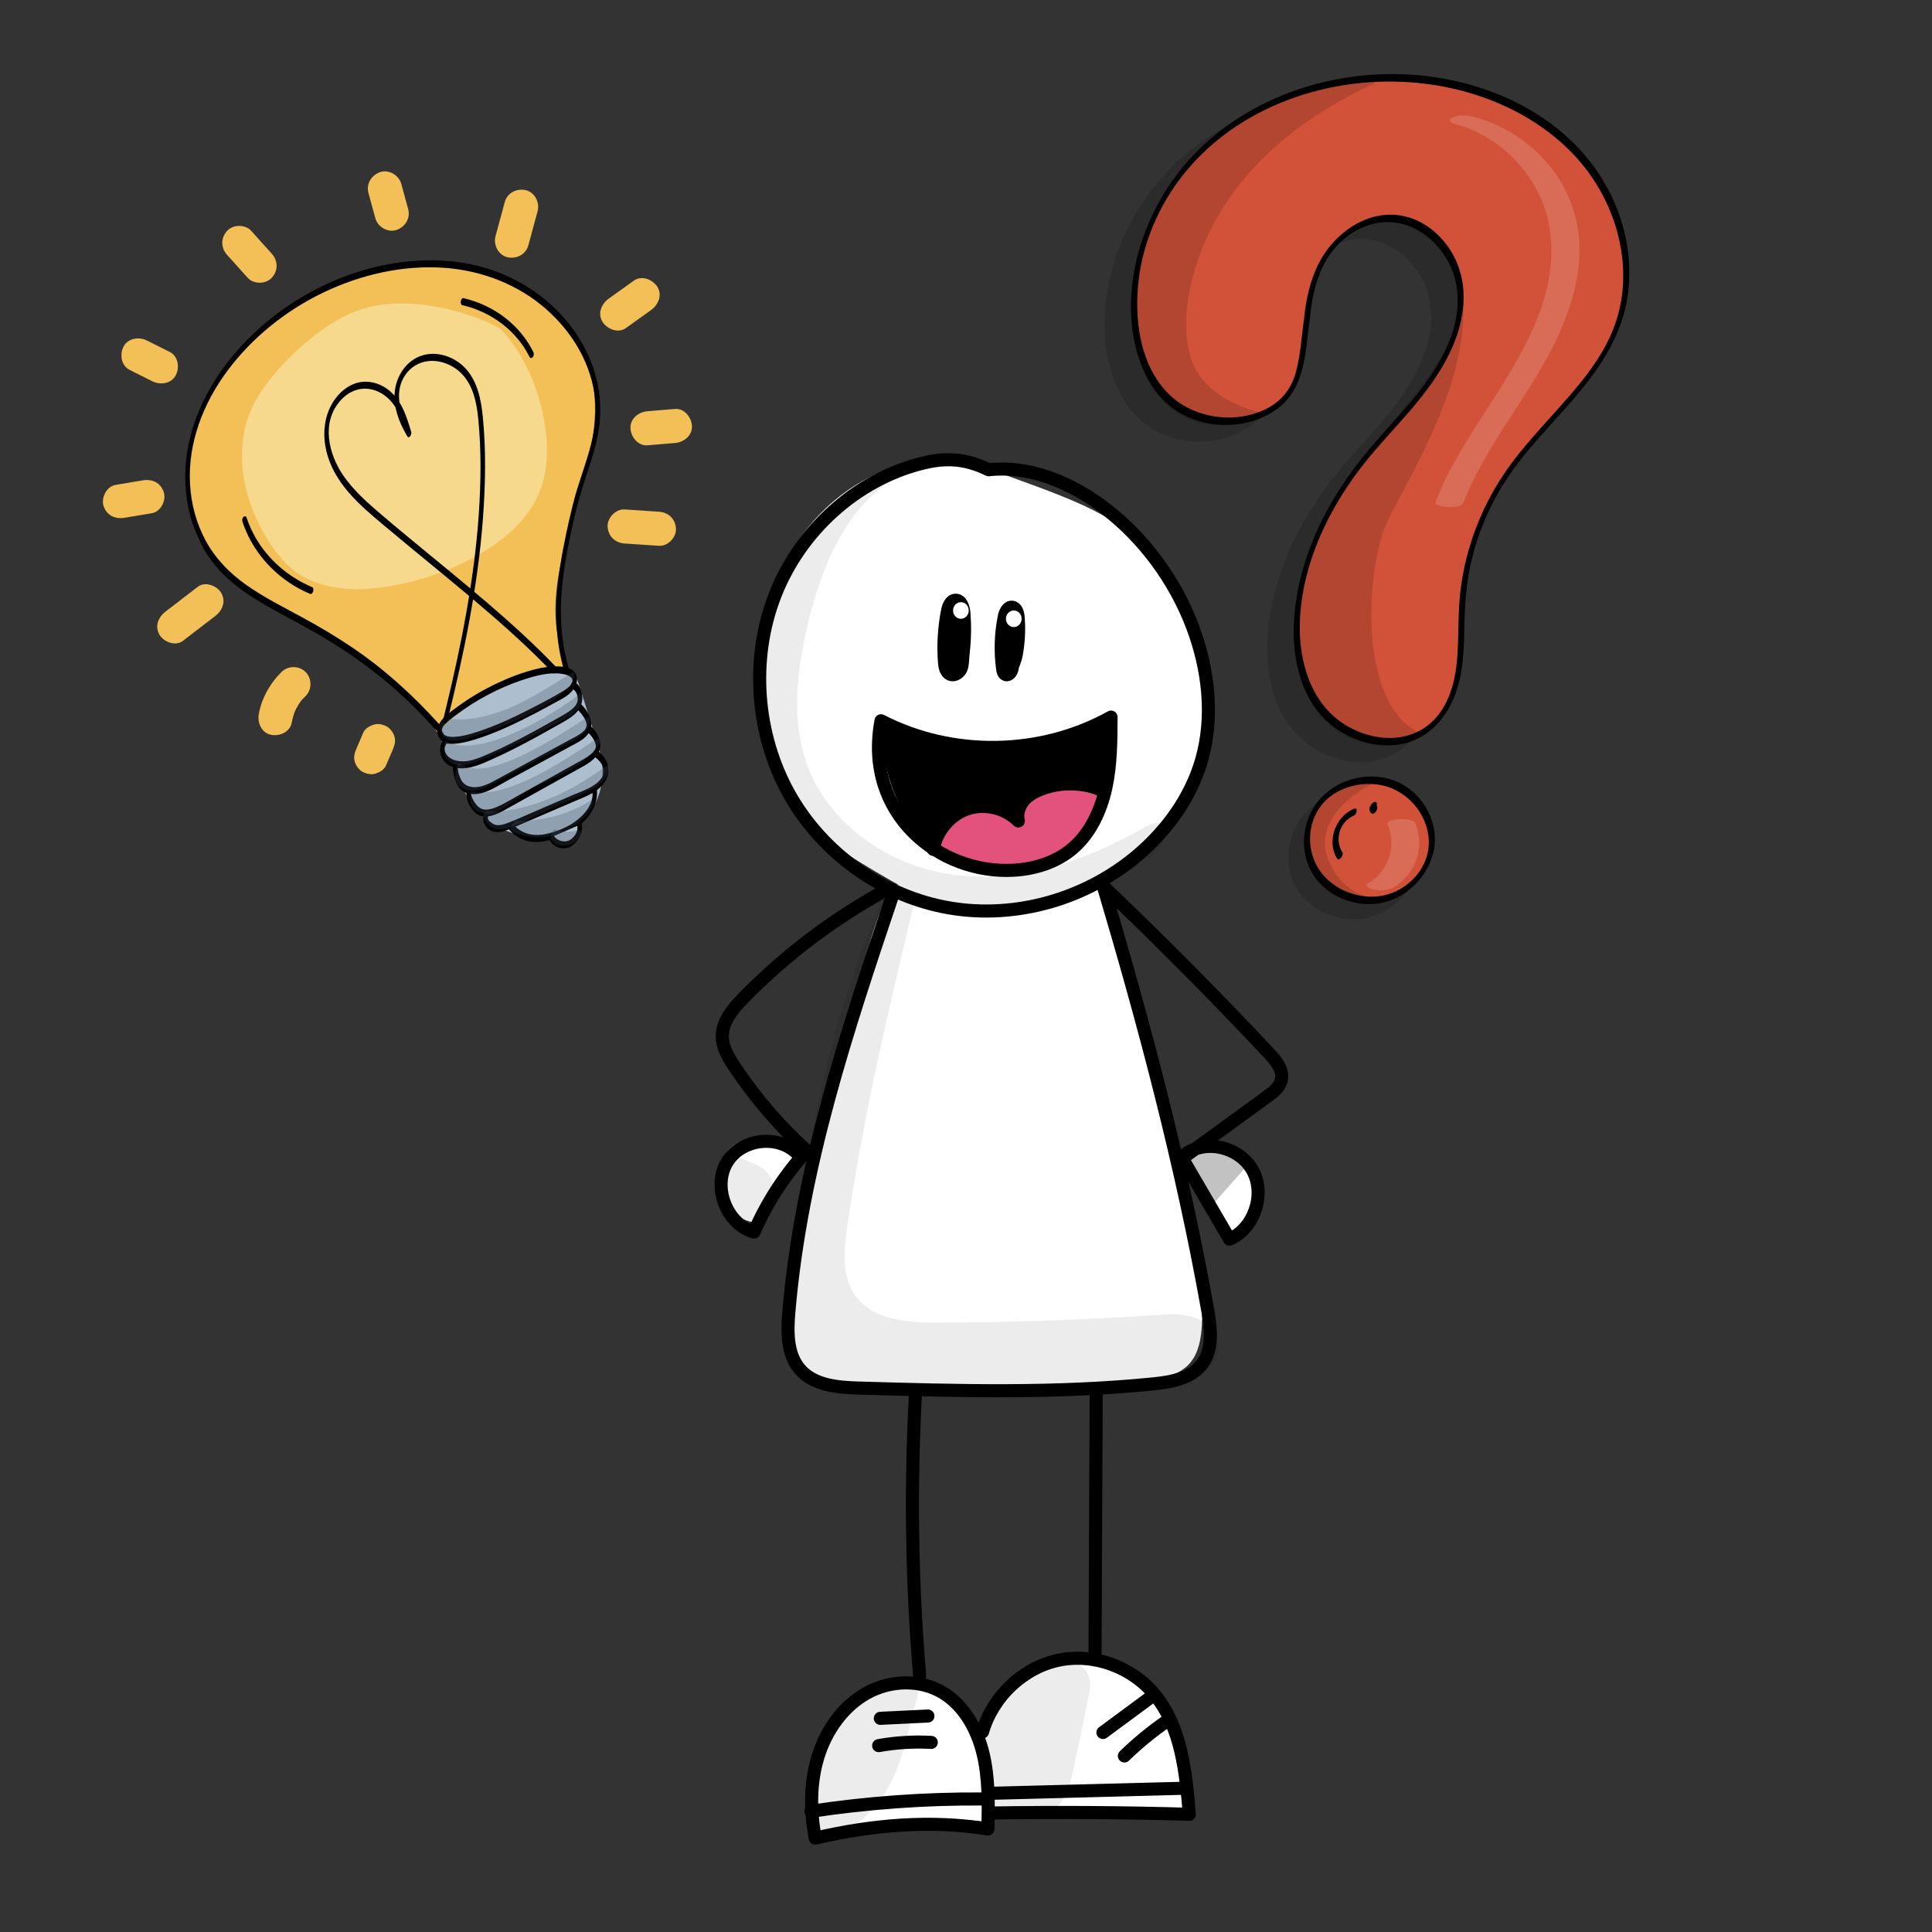<?xml version="1.0" encoding="utf-8"?>
<!-- Generator: Adobe Adobe Illustrator 24.2.0, SVG Export Plug-In . SVG Version: 6.00 Build 0)  -->
<svg version="1.1" id="Ebene_1" xmlns="http://www.w3.org/2000/svg" xmlns:xlink="http://www.w3.org/1999/xlink" x="0px" y="0px"
	 viewBox="0 0 1700.79 1700.79" style="enable-background:new 0 0 1700.79 1700.79;"
	 xml:space="preserve">
<rect x="0" y="0" width="1700.79" height="1700.79" fill="#333333" stroke="none"/>
<style type="text/css">
	.st0{fill:#EDA9BD;}
	.st1{fill:#FFFFFF;}
	.st2{opacity:0.239;enable-background:new    ;}
	.st3{fill:none;stroke:#000000;stroke-width:11.516;stroke-linecap:round;stroke-linejoin:round;stroke-miterlimit:10;}
	.st4{stroke:#000000;stroke-width:11.516;stroke-linecap:round;stroke-linejoin:round;stroke-miterlimit:10;}
	.st5{fill:#E3527D;}
	.st6{opacity:0.078;enable-background:new    ;}
	.st7{fill:#ADBECF;}
	.st8{fill:#F3C057;}
	.st9{fill:#F7D98D;}
	.st10{fill:#AEBFCE;}
	.st11{opacity:0.271;}
	.st12{fill:#3D4C5B;}
	.st13{opacity:0.149;}
	.st14{fill:#D15238;}
	.st15{fill:#D15239;}
</style>
<g id="Ebene_6">
	<ellipse class="st0" cx="988" cy="630.54" rx="33.58" ry="34.71"/>
	<ellipse class="st0" cx="988" cy="630.54" rx="33.58" ry="34.71"/>
	<ellipse class="st0" cx="763.11" cy="631.32" rx="33.58" ry="34.71"/>
</g>
<g id="Ebene_15">
	<path class="st1" d="M868.46,412.12c-16.77-6.22-34.89-8.21-52.65-6.62c-52.88,4.69-100.6,41.81-124.84,90.64
		c-24.24,48.83-26.29,107.63-11.24,160.27c8.08,28.22,21.21,55.49,41.74,75.88c14.71,14.61,32.63,25.19,50.34,35.63
		c17.66,10.39,35.58,20.91,55.31,25.96c24.39,6.27,50.06,3.81,74.81-0.72c33.63-6.15,67.33-16.44,95.1-36.98
		c39.79-29.43,64.14-79.04,66.42-129.57s-16.74-101.19-49.34-138.91C981.53,449.95,933.16,436.11,868.46,412.12z"/>
	<path class="st1" d="M785.51,779.28c-12.41,23.36-19.61,49.22-26.72,74.84c-26.46,95.43-53.03,191.4-63.57,290.09
		c-1.79,16.82-2.89,34.86,5.1,49.61c7.25,13.38,21.07,21.87,35.42,25.75s29.4,3.71,44.22,3.52c45.27-0.59,90.53-1.18,135.8-1.77
		c32.38-0.43,64.9-0.85,96.9-6.02c12.74-2.06,26.29-5.38,34.86-15.34c7.71-8.96,9.88-21.61,10.52-33.58
		c1.59-29.85-4.33-59.53-10.6-88.71c-22.86-106.52-50.77-211.88-83.54-315.59"/>
	<path class="st1" d="M662.82,1075.94c19.14-18.21,35.75-39.26,49.16-62.31c-11.03-7.23-23.83-11.5-36.85-12.32
		c-11.44-0.72-23.65,1.54-32.25,9.37c-10.04,9.14-13.25,24.78-9.49,38.06C637.15,1062.04,647.05,1072.88,662.82,1075.94z"/>
	<path class="st1" d="M717.48,1615.6c-2.63-23.38-1.99-47.49,5.1-69.85s21.06-42.91,40.79-54.65c19.73-11.74,45.38-13.64,65.26-2.19
		c18.09,10.42,29.59,30.38,34.84,51.08c5.25,20.71,5.04,42.43,4.79,63.86C818.6,1597.91,767.79,1602.41,717.48,1615.6z"/>
	<path class="st1" d="M860.95,1532.24c17.23-36.44,50.73-67.95,89.96-68.69c30.13-0.57,59.09,17.8,75.37,44.03
		s20.6,59.26,15.35,89.95c-56.77-1.11-113.55-2.21-170.32-3.32C872.02,1574.36,868.46,1554.35,860.95,1532.24z"/>
</g>
<g id="Ebene_11">
	<path class="st1" d="M1045.49,1021.4c12.16,23.62,26.16,46.21,41.84,67.49c12.74-7.57,20.99-22.61,20.76-37.8
		c-0.23-15.2-8.95-29.95-21.93-37.1C1073.2,1006.85,1056.51,1007.58,1045.49,1021.4z"/>
</g>
<g id="Ebene_12">
	<path class="st2" d="M1069.24,1058.47c9.77-11.04,19.53-22.1,29.31-33.14c-11.29-8.39-25.42-12.61-39.29-11.71
		c-3.64,0.23-7.52,0.93-10.14,3.53c-5.4,5.33-2.38,14.98,2.71,20.63C1056.9,1043.41,1063.81,1047.61,1069.24,1058.47z"/>
</g>
<g id="Ebene_2_1_">
	<path class="st3" d="M870.33,413.52c-22.04-10.75-39.57-10.49-59.46-5.43c-57.2,14.53-106.29,59.07-128.43,115.5
		c-22.14,56.43-17.07,123.34,12.59,175.94c29.66,52.61,83.07,90.02,141.2,99.81c58.13,9.8,119.91-7.9,165.43-46.57
		c25.77-21.9,46.7-50.74,56.17-83.82c10.93-38.18,6.02-79.87-7.91-116.99C1018.43,468.19,938.99,405.9,870.33,413.52z"/>
	<path class="st4" d="M847.95,574.14c1.3-11.4,1.49-22.95,0.61-34.4c-0.39-5.07-2.56-11.61-7.48-11.34c-4.2,0.23-6.19,5.4-7.01,9.65
		c-2.84,14.72-3.73,29.84-2.63,44.8c0.31,4.19,1.3,9.14,5.06,10.75c3.5,1.49,7.63-1.08,9.34-4.56
		C847.54,585.54,847.13,581.42,847.95,574.14z"/>
	<path class="st4" d="M894.69,575.86c1.94-10.68,2.48-21.62,1.61-32.45c-0.3-3.75-1.61-8.39-5.22-8.85
		c-3.92-0.49-6.19,4.45-6.99,8.44c-3.05,15.03-3.53,30.61-1.43,45.82c0.26,1.9,0.76,4.09,2.45,4.91c2.79,1.39,5.53-2.31,5.91-5.5
		C891.39,585.03,893.49,582.38,894.69,575.86z"/>
	<path class="st3" d="M782.02,782.47c-46.92,25.21-90.14,57.78-127.73,96.23c-9.27,9.49-18.81,20.87-18.43,34.35
		c0.25,9.24,5.2,17.58,10.24,25.22c18.22,27.61,39.85,52.84,64.17,74.85c-19.2,20.91-34.99,45.18-46.48,71.47
		c-23.77-6.44-36.68-39.03-24.14-60.85c12.54-21.84,46.4-25.7,63.24-7.2"/>
	<path class="st3" d="M717.69,1618.18c-4.55-23.83-4.66-48.93,2.53-72.07c7.19-23.13,22.12-44.15,42.82-55.65
		c20.7-11.5,47.22-12.46,67.42-0.05c18.42,11.3,29.87,32.11,35.01,53.6s4.69,43.94,4.22,66.07
		C820.29,1602.17,769.11,1606.16,717.69,1618.18z"/>
	<path class="st3" d="M713.92,1594.53c49.9-7.54,100.33-11.17,150.75-10.85"/>
	<path class="st3" d="M774.97,1512.69c13.97-0.67,27.92-1.36,41.89-2.03"/>
	<path class="st3" d="M773.51,1536.72c15.26-2.75,30.84-3.7,46.32-2.85"/>
	<path class="st3" d="M864.92,1524.65c9.13-31.41,35.85-56.6,66.92-63.12c31.07-6.53,65.19,5.94,85.41,31.19
		c22.76,28.41,26.72,67.67,29.74,104.44c-58.3-1.67-116.65-2.04-174.96-1.11"/>
	<path class="st3" d="M870.58,1578.73c56.67-1.47,113.35-2.96,170.02-4.43"/>
	<path class="st3" d="M970.95,1525.17c14.46-10.68,28.92-21.38,43.4-32.06"/>
	<path class="st3" d="M989.84,1545.8c11.34-11.03,23.55-21.09,36.47-30.07"/>
	<path class="st3" d="M965.02,1225.3c-0.34,77.78-0.69,155.58-1.05,233.36"/>
	<path class="st3" d="M805.81,1228.9c-4.4,81.98-3.15,164.3,3.76,246.12"/>
	<path class="st3" d="M786.38,786.33c-40.39,120.07-81.13,241.63-91.9,368.26c-1.48,17.29-1.82,36.48,8.88,49.84
		c12.21,15.23,33.81,16.96,52.95,17.52c86.3,2.49,172.86,4.96,258.8-3.68c16.1-1.62,34.06-4.71,43.63-18.19
		c9.44-13.28,7.14-31.59,4.25-47.78c-22.54-126.35-55.56-250.7-91.65-371.99c50.01,47.65,98.72,96.74,146.09,147.19
		c6.01,6.4,12.49,14.48,10.55,23.16c-1.43,6.41-7.01,10.76-12.21,14.54c-24.98,18.17-49.94,36.35-74.93,54.5
		c13.85,23.73,27.69,47.47,41.54,71.19c21.17-8.96,31.56-38.23,21.04-59.23c-10.52-21-39.64-29.1-58.94-16.39"/>
</g>
<g id="Ebene_9">
	<path d="M1098.48,817.98c3.33-2.03,6.65-4.06,9.98-6.1"/>
	<path d="M777.16,641.65c-1.46,38.06,13.95,76.49,41.03,102.32c7.09-13.95,19.84-24.72,34.5-29.12c14.64-4.4,30.99-2.36,44.22,5.51
		c2.91-15,16.94-25.52,31.43-28.61c14.49-3.09,29.46-0.28,44,2.55c4.92-19.43,7.29-39.55,7.04-59.66
		C918.16,666.97,842.45,668.19,777.16,641.65z"/>
</g>
<g id="Ebene_10">
	<path class="st5" d="M826.38,746.71c3.02-15.77,14.66-29.46,29.38-34.6c14.72-5.14,32.01-1.5,43.64,9.18
		c2.69-14.46,16.91-24.19,31.05-26.03c14.13-1.83,28.26,2.49,41.9,6.76c-10.23,28.04-33.53,50.61-61.27,59.33
		C883.38,770.07,851.85,764.72,826.38,746.71z"/>
</g>
<g id="Ebene_7">
	<path class="st3" d="M775.58,634.51c62.75,32.45,140.76,31.19,202.5-3.24c-0.07,20.79-0.13,41.79-4.55,62.08
		c-4.42,20.28-13.61,40.09-29.07,53.39c-14.49,12.46-33.52,18.3-52.34,19.35c-32.14,1.77-64.95-10.29-88.12-33.37
		C780.82,709.64,767.85,675.75,775.58,634.51z"/>
	<path class="st3" d="M821.54,747.69c2.87-16.34,14.95-30.59,30.23-35.68c15.28-5.1,33.14-0.82,44.71,10.7
		c-1.66-6.31,0.71-13.25,4.91-18.14s10.03-8,15.99-10.19c17.2-6.33,36.72-5.71,53.51,1.73"/>
</g>
<g id="Ebene_8">
	<path class="st6" d="M779.03,788.9c-50.95,107.31-69.02,227.6-86.46,345.78c-3.61,24.52-6.32,52.59,9.49,71.25
		c15.77,18.65,43,19.65,66.95,19.22c57.12-1,114.23-2,171.34-2.99c29.07-0.51,58.2-1.01,87.12-4.12
		c10.08-1.08,20.42-2.57,29.28-7.67c8.86-5.1,16.04-14.61,15.72-25.09c-0.34-11.79-10.04-21.51-20.84-25.34
		c-10.8-3.83-22.54-3.04-33.93-2.27c-64.6,4.35-129.32,6.56-194.05,6.62c-26.28,0.02-56.81-2.54-71.61-24.98
		c-11.19-17-9.09-39.52-6.14-59.85c14-96.72,36.67-191.84,59.3-286.8C799.32,789.91,793.44,787.2,779.03,788.9z"/>
	<path class="st6" d="M645.51,1016.37c-14.03,17.31-13.56,45.33,1.03,62.11c3.18,3.66,8.01,7.02,12.42,5.17
		c2.43-1.01,4.04-3.37,5.5-5.61c3.17-4.81,6.34-9.62,9.5-14.43c3.36-5.1,6.84-10.57,7.12-16.75c0.34-7.95-4.91-15.25-11.46-19.4
		C663.07,1023.3,655.34,1021.7,645.51,1016.37z"/>
	<path class="st6" d="M808.62,1489.76c-15.58-11.5-37.88-10.11-54.16,0.28c-16.3,10.37-27.05,28.3-32.79,47.18
		c-5.74,18.88-6.98,38.85-7.89,58.63c-0.31,6.76-0.11,14.66,5.14,18.68c4.38,3.39,10.55,2.54,15.77,0.87
		c23.5-7.51,41.39-28.12,51.9-51.12C797.08,1541.27,801.22,1515.8,808.62,1489.76z"/>
	<path class="st6" d="M862.67,1526.27c8.99-28.81,32.17-52.43,60.15-61.32c6.37-2.03,13.11-3.32,19.68-2.13
		c6.55,1.19,12.9,5.27,15.58,11.56c2.68,6.31,1.36,13.59-0.02,20.33c-4.45,21.76-9.01,43.48-13.7,65.17
		c-2.33,10.78-5.09,22.26-13,29.69c-7.75,7.25-18.78,9.05-29.13,10.53c-7.24,1.03-15.2,1.91-21.32-2.21
		c-8.09-5.45-9.39-17.01-9.42-26.99C871.47,1560.9,871.42,1549.63,862.67,1526.27z"/>
	<path class="st6" d="M799.58,415.35c-50.29,21-75.43,79.14-88.33,133.61c-9.36,39.5-14.77,81.8-2.1,120.31
		c18.6,56.52,74.63,94.04,131.99,100.99c57.35,6.95,115.17-12.43,165.62-41.47c5.02-2.9,11.36-5.87,16.17-2.58
		c7.85,5.37,1.02,17.91-6.32,24.03c-59.71,49.81-144.75,66.61-216.83,39.45c-72.09-27.15-127.53-98.77-133.78-177.82
		C659.72,532.8,705.09,451.15,799.58,415.35z"/>
</g>
<g id="Ebene_13">
	<ellipse class="st1" cx="845.9" cy="537.42" rx="6.91" ry="7.31"/>
	<ellipse class="st1" cx="892.46" cy="544.73" rx="6.91" ry="7.31"/>
</g>
<g>
	<g id="Ebene_7_2_">
		<g>
			<path class="st7" d="M392.43,654.21c-3.95,7.83,3.17,17.82,12.15,17.05c1.29,33.38,31.77,61.81,67.15,62.63
				c11.23,0.26,22.92-2.05,32.65-8.02c17.94-11.01,26.11-33.01,23.72-52.34c-0.91-7.38-3.13-14.49-5.34-21.55
				c-4.7-15.06-9.4-30.1-14.1-45.16c-1.3-4.18-2.7-8.53-5.82-11.67c-6.5-6.54-17.94-5.7-27.63-3.61
				c-23.72,5.1-46.6,14.89-66.67,28.55c-5.73,3.9-11.36,8.24-15.06,13.9c-3.69,5.67-5.17,12.94-2.2,18.58"/>
			<g>
				<path class="st7" d="M390.98,652.5c-4.42,9.31,1.29,22.59,13.12,21.81c-0.51-0.8-1.01-1.61-1.52-2.41
					c1.05,23.92,15.75,45.4,37.26,56.75c23.15,12.23,57.3,12.29,76.49-9.82c8.86-10.19,13.31-23.24,14.06-35.9
					c0.93-15.69-5.14-30.55-9.67-45.06c-2.51-8.04-5.02-16.08-7.53-24.11c-1.23-3.96-2.4-7.96-3.74-11.88
					c-1.18-3.47-2.75-6.97-5.45-9.57c-9.59-9.29-26.55-4.75-38.64-1.47c-16.9,4.6-33.2,11.59-48.25,20.58
					c-13.05,7.81-28.44,17.88-29.4,33.63c-0.2,3.33,0.35,6.6,1.83,9.54c0.59,1.18,1.82,1.24,2.76,0.21
					c0.98-1.09,1.28-3.14,0.67-4.38c-6.32-12.74,10.47-24.12,20.33-30.43c13.83-8.87,28.9-15.9,44.57-20.87
					c7.17-2.28,14.54-4.33,21.95-5.47c5.68-0.89,12.09-1.14,17.25,1.13c6.77,2.99,8.53,9.76,10.52,16.08
					c2.31,7.4,4.62,14.8,6.94,22.19c2.34,7.5,4.7,14.98,7.02,22.48c2.11,6.8,4.23,13.77,4.81,20.97
					c0.89,11.17-1.76,22.98-8.34,32.85c-15.1,22.68-46.83,25.73-69.72,16.43c-20.6-8.37-36.72-26.17-40.77-47.41
					c-0.5-2.59-0.79-5.19-0.89-7.84c-0.04-0.73-0.38-2.5-1.52-2.41c-3.83,0.24-7.17-1.31-9.42-4.04c-1.81-2.19-3.09-5.38-1.74-8.22
					c0.6-1.26,0.97-3.21-0.05-4.29C392.86,650.6,391.51,651.39,390.98,652.5L390.98,652.5z"/>
			</g>
		</g>
		<g>
			<g>
				<path class="st7" d="M492.51,738.58c2.37-1.03,2.47-7.17-0.12-6.04C490.02,733.57,489.92,739.71,492.51,738.58L492.51,738.58z"
					/>
			</g>
		</g>
		<g>
			<g>
				<path class="st7" d="M489.24,741.49c3.67,3.12,9.2,3.76,13.63,0.81c4.62-3.08,6.47-8.97,5.48-13.81
					c-0.14-0.68-0.93-2.15-1.98-1.58c-4.9,2.59-9.77,5.19-14.67,7.79c-1.39,0.74-1.99,2.28-1.94,3.69c0.03,0.78,0.66,3.08,2.07,2.34
					c4.9-2.59,9.77-5.19,14.67-7.79c-0.66-0.54-1.32-1.05-1.98-1.58c1.29,6.33-8.61,8.27-12.49,4.96
					C489.58,734.23,487.47,739.98,489.24,741.49L489.24,741.49z"/>
			</g>
		</g>
	</g>
	<g id="Ebene_5_1_">
		<g>
			<path class="st8" d="M495.8,583.49c-16.77-38.18-6.75-83.21,5.48-124.59s26.61-84.49,17.85-125.41
				c-11.07-51.74-60.26-90.27-115.73-98.07c-55.46-7.8-114.85,12.47-159.77,47.76c-28.01,22-51.34,50.06-64.03,81.92
				c-12.71,31.84-17.51,74.3-4.36,104.42c18.21,41.76,64.07,61.04,104.92,84.05c40.84,23.02,84.12,47.3,105.37,87.62
				c28.6-30.08,69.22-49.79,110.72-53.69"/>
			<g>
				<path class="st8" d="M497.51,581.42c-14.44-33.19-8.21-71.3,1.21-106.32c9.47-35.24,22.63-70.11,24.83-106.29
					c1.04-17.13-0.71-34.27-6.31-50.26c-5.14-14.69-13.49-28.21-23.98-39.83c-21.14-23.42-51.04-39.61-83.65-45.49
					c-35.29-6.35-73.13-0.68-107.18,12.92c-34.86,13.94-66.54,36.23-90.93,63.98c-12.15,13.84-22.5,29.16-30.04,45.51
					c-7.44,16.14-12.23,33.23-14.54,50.41c-2.35,17.43-2.29,35.34,2.04,52.09c4.13,16.05,12.7,30.45,24.2,42.48
					c23.8,24.89,57.09,39.54,87.27,56.55c32.07,18.07,65.42,36.59,88.81,64.55c5.6,6.68,10.51,13.85,14.56,21.5
					c0.64,1.19,1.76,1.26,2.76,0.21c22.03-23.07,51.13-39.87,82.28-48.07c8.86-2.33,17.86-3.95,26.92-4.83
					c2.76-0.27,3.47-6.41,0.95-6.17c-32.8,3.18-64.93,15.79-91.3,35.8c-7.5,5.69-14.48,11.96-20.92,18.7
					c0.92,0.07,1.83,0.15,2.76,0.21c-16.7-31.46-46.48-53.37-77.27-71.87c-15.38-9.25-31.15-17.99-47-26.56
					c-15.36-8.3-30.81-16.6-44.98-26.58c-13.61-9.58-26.03-20.9-34.77-34.77c-8.84-14.02-12.95-30.06-13.66-46.7
					c-1.44-33.85,8.82-69.02,28.89-98.43c20.37-29.86,49.56-54.83,82.33-71.98c32.45-16.96,69.16-26.73,105.27-25.25
					c33.7,1.37,65.65,13.17,90.41,33.53c24.69,20.32,40.78,48.68,43.02,80.53c2.46,35.06-9.05,70.14-19.15,104.17
					c-10.27,34.57-19.61,71.1-13.47,106.19c1.45,8.32,3.87,16.45,7.23,24.17c0.53,1.23,1.86,1.21,2.76,0.21
					C497.86,584.66,498.07,582.69,497.51,581.42L497.51,581.42z"/>
			</g>
		</g>
	</g>
	<g id="Ebene_6_2_">
		<g>
			<path class="st9" d="M439.1,292.03c-31-16.7-78.6-27.45-114.88-18.58c-36.27,8.89-79.31,48.98-97.48,80.43
				c-25.11,43.47-6.85,104.04,25.99,139.01c28.42,30.27,79.34,25.63,122.13,12.38c42.79-13.25,90.07-40.59,101.33-81.61
				c11.26-41.01-7.88-101.89-37.04-131.53"/>
			<g>
				<path class="st9" d="M440.09,289.1c-13.05-6.99-27.24-12.22-41.86-15.95c-15.24-3.9-31.17-6.2-47.25-5.94
					c-13.93,0.22-27.89,2.46-40.92,8.08c-13.07,5.64-25.13,13.6-36.16,22.43c-11.63,9.31-22.36,19.76-31.84,31.03
					c-8.36,9.94-16.16,20.71-21.2,32.41c-10.21,23.71-9.57,49.97-3.1,73.51c3.34,12.17,8.22,23.87,14.5,34.79
					c6.04,10.49,13.26,20.85,22.29,29.21c18.37,16.99,45.09,21.46,70.89,19.52c27.06-2.05,54.5-9.82,79.33-21.31
					c24.77-11.44,48.72-27.64,63.3-50.36c14.26-22.21,15.3-48.44,11.55-72.55c-3.97-25.5-13.45-50.68-28.47-71.68
					c-3.21-4.5-6.74-8.78-10.62-12.75c-2.21-2.25-4.4,3.53-2.77,5.18c16.86,17.24,27.58,40.04,33.89,62.93
					c3.29,11.95,5.43,24.3,5.78,36.84c0.31,11.23-0.76,22.78-4.72,33.69c-8.63,23.76-30.07,41.83-52.37,54.6
					c-23.15,13.25-49.31,22.17-75.43,26.84c-24.76,4.42-52.01,4.82-73.79-6.54c-10.77-5.62-18.84-14.04-25.9-23.39
					c-7.27-9.62-13.22-20.16-17.86-31.24c-9.04-21.65-13.34-46.22-8.06-70.02c2.51-11.26,7.62-21.71,14.36-31.47
					c7.71-11.14,16.85-21.53,26.79-31.01c19.34-18.43,43.22-36.03,70.31-40.81c14.93-2.64,30.23-2.13,44.89-0.08
					c15.24,2.12,30.09,6.04,44.14,11.52c6.3,2.46,12.43,5.24,18.33,8.41C440.6,296.29,442.25,290.26,440.09,289.1L440.09,289.1z"/>
			</g>
		</g>
	</g>
	<g id="Ebene_3_1_">
		<g>
			<g>
				<path d="M501.05,589.58c-5.35-17.72-7.59-36.22-7.26-54.95c0.32-18.32,3.01-36.68,6.57-54.86c3.68-18.71,7.99-37.28,13.95-55.6
					c5.78-17.77,12.27-35.76,13.78-54.18c2.69-32.44-9.32-63.9-29.95-88.23c-20.73-24.47-50.1-42.05-83.09-48.97
					c-35.24-7.39-73.25-3.16-108.01,9.29c-35.33,12.65-67.5,33.78-92.91,60.71c-25.69,27.23-44.42,60.96-49.55,96.47
					c-5.21,36.01,3.15,73.8,27.03,101.02c12.1,13.79,27.73,24.26,43.91,33.49c16.25,9.28,33.07,17.67,49.12,27.24
					c29.61,17.63,56.65,38.15,80.64,62.13c6.67,6.67,13.11,13.51,19.4,20.5c2.09,2.31,4.32-3.47,2.77-5.18
					c-23.07-25.62-48.52-49.03-77.59-68.62c-14.36-9.69-29.37-18.58-44.73-26.88c-16.32-8.84-33.03-17.24-48.09-27.85
					c-14.87-10.49-27.47-23.4-35.98-39.16c-8.29-15.37-12.86-32.58-13.79-50.16c-1.85-35,10.98-69.86,32.89-99.31
					c21.66-29.11,51.38-53.13,84.82-69.11c33-15.77,69.93-24.1,105.83-21.61c34.17,2.38,65.96,15.13,90.34,36.7
					c23.25,20.57,39.9,48.7,42.81,79.72c1.63,17.29-1.84,34.21-7.08,51.13c-2.77,9.02-5.89,17.96-8.69,26.97
					c-2.74,8.84-4.89,17.76-6.94,26.72c-8.27,36.12-14.71,73.05-9.76,109.26c1.22,8.87,3.12,17.6,5.68,26.14
					C498.37,596.25,501.82,592.12,501.05,589.58L501.05,589.58z"/>
			</g>
		</g>
		<g>
			<g>
				<path d="M388.74,652.42c2.86,2.35,7.24,2.58,10.98,2.36c6.2-0.37,12.4-1.96,18.36-3.78c18.41-5.66,36.04-14.19,53.1-23.08
					c5.24-2.74,10.45-5.55,15.62-8.41c4.77-2.64,10.17-5.09,14.27-8.67c3.38-2.92,6.07-6.66,6.73-10.93
					c0.7-4.48-1.23-8.66-5.25-10.83c-4.27-2.29-9.83-2.55-14.78-2.41c-5.6,0.17-11.22,1.15-16.7,2.53
					c-11.69,2.94-23.13,7.39-34.04,12.56c-12.22,5.8-23.9,12.73-34.74,20.74c-5.01,3.69-10.92,7.61-14.43,12.72
					c-3.13,4.57-4.15,10.86-0.62,15.09c0.93,1.12,2.27,0.08,2.84-0.9c0.71-1.24,0.85-3.18-0.05-4.29c-2.94-3.53,1.58-7.7,4.43-10.11
					c4.15-3.51,8.56-6.8,13.04-9.94c9.14-6.41,18.82-12.07,28.92-16.92c9.67-4.64,19.7-8.57,29.97-11.59
					c9.56-2.82,20.18-5.02,29.87-3.1c3.06,0.61,8.33,2.49,7.64,6.34c-0.58,3.33-4.51,6.28-7.33,8.01
					c-9.13,5.62-18.76,10.61-28.3,15.52c-15.58,8.01-31.64,15.63-48.35,21.01c-5.97,1.93-12.19,3.7-18.42,4.21
					c-3.78,0.31-7.98,0.33-10.83-1.99c-1.14-0.94-2.44,1.18-2.72,1.98C387.48,649.91,387.62,651.49,388.74,652.42L388.74,652.42z"/>
			</g>
		</g>
		<g>
			<g>
				<path d="M390.98,650.28c-6.93,8.45-3.23,20.65,6.37,24.47c12,4.77,25.39-1.65,36.69-6.72c13.34-5.97,26.32-12.74,39.13-19.75
					c6.52-3.58,12.99-7.22,19.46-10.88c5.27-2.98,10.73-5.86,14.87-10.27c4.03-4.28,5.53-9.5,4.96-14.93
					c-0.47-4.43-2.29-9.94-6.96-11.75c-2.71-1.05-4.21,4.99-1.94,5.87c3.2,1.23,4.58,4.62,4.94,7.72c0.43,3.72-0.93,6.48-3.84,9.25
					c-3.78,3.59-8.65,6.04-13.17,8.61c-5.45,3.09-10.91,6.15-16.4,9.18c-11.05,6.09-22.22,12.01-33.63,17.42
					c-5.46,2.59-10.99,5.09-16.59,7.38c-5.27,2.16-10.86,4.16-16.54,4.34c-5.18,0.17-10.77-1.05-14.21-4.71
					c-2.67-2.84-3.85-7.25-1.06-10.67c0.94-1.17,1.32-3.09,0.67-4.38C393.16,649.33,391.9,649.16,390.98,650.28L390.98,650.28z"/>
			</g>
		</g>
		<g>
			<g>
				<path d="M398.65,675.36c0.03,4.74,1.27,9.51,3.18,13.77c1.82,4.06,4.41,7.48,8.96,9c12.13,4.04,24.76-4.87,35.18-10.54
					c12.59-6.84,25.18-13.7,37.77-20.54c6.17-3.35,12.33-6.72,18.51-10.07c5.08-2.76,10.83-5.34,14.58-9.8
					c8.26-9.79,0.91-21.4-6.34-28.44c-2.28-2.21-4.46,3.56-2.77,5.18c3.02,2.91,5.83,6.18,7.57,9.97c1.66,3.61,1.68,6.76-1.61,9.84
					c-3.74,3.5-8.87,5.74-13.35,8.18c-5.65,3.07-11.31,6.15-16.96,9.22c-11.05,6.01-22.09,12.02-33.14,18.03
					c-5.57,3.03-11.11,6.18-16.76,9.08c-4.96,2.54-10.36,4.85-15.97,4.72c-4.9-0.11-9.02-1.94-11.27-5.98
					c-2.16-3.86-3.56-8.46-3.6-12.96c0-1.08-0.6-2.74-2.07-2.34C399.13,672.06,398.63,674.23,398.65,675.36L398.65,675.36z"/>
			</g>
		</g>
		<g>
			<g>
				<path d="M411.13,694.54c-2.1,7.99,2.2,17.01,8.49,21.83c8.67,6.63,21.57-1.56,29.86-6.19c12.98-7.23,25.97-14.47,38.95-21.69
					c6.43-3.58,12.86-7.17,19.28-10.74c5.22-2.9,10.8-5.62,15.09-9.78c4.46-4.3,6.58-9.78,5.33-15.47
					c-1.19-5.39-4.59-10.29-8.78-13.9c-2.42-2.1-4.54,3.67-2.77,5.18c3.24,2.8,6.1,6.34,7.42,10.4c0.44,1.37,0.82,2.98,0.31,4.45
					c-0.7,2-2.44,3.8-4.08,5.2c-4.05,3.46-9.01,5.88-13.66,8.45c-5.52,3.08-11.06,6.16-16.58,9.24
					c-11.19,6.23-22.37,12.45-33.56,18.69c-5.38,2.99-10.68,6.21-16.23,8.88c-4.39,2.12-10.08,4.42-14.92,3.34
					c-3.49-0.78-6.13-3.96-7.85-6.69c-1.53-2.46-3.5-6.56-2.79-9.25c0.3-1.19,0.55-3.23-0.78-3.89
					C412.59,691.93,411.42,693.52,411.13,694.54L411.13,694.54z"/>
			</g>
		</g>
		<g>
			<g>
				<path d="M426.01,716.63c-2.67,7.89,3.54,16.3,12.26,15.9c5.32-0.25,10.31-2.59,15.18-4.68c5.76-2.48,11.54-4.96,17.31-7.44
					c11.54-4.96,23.07-9.93,34.61-14.89c9.89-4.26,21.33-8.08,27.25-17.46c2.78-4.43,3.86-9.77,2.53-14.55
					c-1.55-5.55-5.45-9.89-9.96-13.47c-1.15-0.91-2.45,1.17-2.72,1.98c-0.46,1.37-0.37,2.98,0.78,3.89c3.38,2.68,6.7,6.11,8,10.23
					c1.03,3.22,0.11,6.39-2,9.24c-5.67,7.6-16.32,10.81-24.8,14.45c-9.52,4.1-19.05,8.19-28.57,12.29
					c-9.42,4.04-18.76,8.43-28.33,12.12c-4.02,1.56-9.32,3.27-13.29,1.32c-2.27-1.1-5.68-4.2-4.71-7.02
					c0.39-1.16,0.51-3.26-0.78-3.89C427.43,713.99,426.35,715.63,426.01,716.63L426.01,716.63z"/>
			</g>
		</g>
		<g>
			<g>
				<path d="M447.92,730c4.69,5.34,10.74,9.42,18.18,10.76c6.49,1.17,13.38,0.11,19.8-1.77c13.45-3.94,26.27-11.36,33.99-23
					c4.61-6.96,6.65-14.92,5.35-22.75c-0.19-1.18-1.25-2.12-2.5-1.32c-1.31,0.85-1.57,2.91-1.34,4.17
					c1.95,11.74-7.67,22.38-17.58,28.87c-5.17,3.38-10.89,5.74-16.78,7.57c-5.78,1.8-11.79,2.95-17.73,2.34
					c-7.66-0.78-13.87-4.69-18.62-10.08C448.65,722.5,446.4,728.28,447.92,730L447.92,730z"/>
			</g>
		</g>
		<g>
			<path class="st10" d="M485.44,736.9c1.52,4.91,10.26,9.02,16.39,5.58c4.86-2.73,9.88-11.02,8.28-16.31"/>
			<g>
				<path d="M483.74,738.99c2.27,6.44,11.8,10.03,18.41,6.37c6.87-3.81,11.71-13.61,9.88-20.62c-0.3-1.13-1.2-2.16-2.5-1.32
					c-1.24,0.8-1.67,2.96-1.34,4.17c1.15,4.37-3.34,10.76-7.73,12.48c-4.82,1.88-11.7-0.7-13.29-5.24c-0.46-1.3-1.9-1.16-2.76-0.21
					C483.33,735.81,483.27,737.64,483.74,738.99L483.74,738.99z"/>
			</g>
		</g>
	</g>
	<g id="Ebene_8_2_">
		<g class="st11">
			<path class="st12" d="M392.33,634.7c-4.77,3.23-2.72,10.81,2.31,13.07c5.02,2.25,11.17,0.85,16.7-0.73
				c23.68-6.78,46.61-16.5,67.96-28.82c10.08-5.81,20.42-12.9,24.69-23.22c-33.35,21-72.76,46.14-110.17,40.66"/>
			<g>
				<path class="st12" d="M391.76,631.96c-6.32,4.62-4.91,14.45,0.87,18.18c3.43,2.22,8.1,2.11,12.2,1.46
					c5.27-0.84,10.51-2.67,15.61-4.3c21.88-7.03,43.37-16.48,62.98-28.45c9.07-5.54,17.87-12.51,22-22.17
					c0.55-1.29,0.86-6.25-2.02-4.44c-25.92,16.32-53.4,34.52-84.15,39.82c-8.33,1.43-16.77,1.66-24.98,0.49
					c-2.57-0.37-3.62,5.8-0.95,6.17c30.98,4.39,61.81-11.15,88.14-26.74c7.78-4.61,15.43-9.44,23.08-14.26
					c-0.68-1.48-1.34-2.96-2.02-4.44c-3.16,7.39-9.38,12.86-16.17,17.43c-8,5.38-16.7,9.9-25.37,14.15
					c-9.16,4.48-18.54,8.49-28.08,12.02c-4.84,1.79-9.73,3.46-14.65,5.01c-4.34,1.36-8.75,2.83-13.23,3.59
					c-3.84,0.65-8.74,0.68-11.48-2.07c-1.58-1.59-2.98-4.28-0.65-5.99C394.9,635.99,394.48,629.98,391.76,631.96L391.76,631.96z"/>
			</g>
		</g>
		<g class="st11">
			<path class="st12" d="M393.17,657.06c-2.39,5.97,3.18,12.19,9.61,13.26s13.14-1.42,19.36-3.97
				c26.28-10.75,51.87-23.25,76.47-37.38c6.32-3.62,13.52-9.08,12.51-15.75c-14.95,13.23-88.48,59.97-118.4,42.34"/>
			<g>
				<path class="st12" d="M391.43,656.09c-2.88,7.94,2.64,15.87,10.89,17.32c4.75,0.84,9.87-0.36,14.45-1.95
					c5.41-1.87,10.69-4.24,15.96-6.51c22.24-9.56,43.93-20.38,64.92-32.36c8.2-4.69,16.55-11.02,15.38-20.8
					c-0.13-1.03-1.36-2.32-2.5-1.32c-4.5,3.96-9.52,7.4-14.52,10.74c-7.51,5.02-15.29,9.68-23.24,14.01
					c-16.84,9.18-35.49,17.89-54.57,20.56c-8.37,1.18-17.38,0.95-24.51-3.17c-2.37-1.37-4.07,4.65-1.94,5.87
					c14.26,8.26,34.33,2.79,49.46-2.7c18.62-6.75,36.38-16.37,52.94-27.09c6.05-3.93,12.18-7.99,17.57-12.73
					c-0.83-0.44-1.66-0.87-2.5-1.32c0.3,2.51-2.17,5.01-4,6.6c-2.86,2.5-6.15,4.4-9.46,6.27c-9.24,5.26-18.62,10.27-28.13,15.05
					c-9.28,4.67-18.68,9.11-28.18,13.33c-4.82,2.14-9.66,4.21-14.52,6.24c-4.18,1.73-8.38,3.55-12.79,4.6
					c-4.33,1.03-9.06,1.19-12.82-1.01c-2.58-1.5-5.57-4.52-4.4-7.75c0.41-1.15,0.49-3.27-0.78-3.89
					C392.82,653.45,391.77,655.11,391.43,656.09L391.43,656.09z"/>
			</g>
		</g>
		<g class="st11">
			<path class="st12" d="M403.82,678.4c-3.78,6.21,2.47,13.83,9.74,14.63s14.46-2.85,21.05-6.38c22.75-12.14,45.5-24.31,68.24-36.46
				c6.82-3.65,14.64-8.8,14.57-15.99c-27.64,17.99-89.84,59.31-113.73,40.85"/>
			<g>
				<path class="st12" d="M402.38,676.71c-3.98,7.01-0.38,15.32,6.69,18.32c8.92,3.79,19.14-1.93,27.16-6.2
					c21.84-11.66,43.69-23.35,65.53-35.01c8.51-4.54,17.49-10.28,17.68-20.3c0.03-1.32-0.95-3.14-2.58-2.06
					c-14.17,9.24-28.39,18.41-43.29,26.49c-8.17,4.44-16.56,8.56-25.22,11.97c-7.5,2.95-15.4,5.56-23.38,6.4
					c-7.25,0.77-14.64,0.06-20.28-4.21c-2.07-1.56-3.88,4.4-1.94,5.87c11.32,8.59,28.75,4.14,41.66-0.5
					c17.93-6.44,34.75-16.08,50.89-26.03c7.66-4.72,15.19-9.61,22.72-14.52c-0.87-0.69-1.71-1.37-2.58-2.06
					c-0.06,2.82-2.41,5.26-4.6,7.07c-3.03,2.52-6.51,4.41-9.98,6.26c-9.3,4.98-18.61,9.95-27.92,14.91
					c-9.44,5.04-18.87,10.09-28.3,15.12c-4.44,2.37-8.84,4.81-13.33,7.08c-3.86,1.96-7.93,3.81-12.22,4.49
					c-4.08,0.65-8.12,0.02-11.16-2.5c-2.03-1.69-4.21-4.54-2.67-7.23c0.68-1.2,0.92-3.25-0.05-4.29
					C404.21,674.76,403,675.66,402.38,676.71L402.38,676.71z"/>
			</g>
		</g>
		<g class="st11">
			<path class="st12" d="M416.09,700.35c-1.32,5.59,3.34,10.97,9.07,12.26c5.74,1.28,12.01-0.71,17.26-3.78
				c5.23-3.07,9.74-7.15,14.65-10.67c11.32-8.13,24.62-13.14,37.16-19.33c12.55-6.19,24.98-14.16,31.9-25.82
				c-21.83,14.58-78.95,54.14-110.27,46.92"/>
			<g>
				<path class="st12" d="M414.16,700.19c-1.57,7.77,4.16,14.84,12.23,15.77c9.38,1.09,17.98-4.81,25.05-10.33
					c4.16-3.24,8.32-6.37,12.88-9.08c4.76-2.82,9.74-5.25,14.77-7.59c9-4.21,18.15-8.16,26.62-13.37
					c8.82-5.44,16.65-12.24,21.91-20.94c0.81-1.33,0.67-6.22-2.02-4.44c-12.42,8.3-24.86,16.58-37.83,24.08
					c-14.98,8.66-30.92,16.93-47.79,21.2c-7.75,1.97-15.94,3-23.62,1.29c-2.45-0.54-3.6,5.58-0.95,6.17
					c14.74,3.3,31.41-2.66,45.14-8.62c16.44-7.13,31.96-16.32,46.97-25.95c6.46-4.14,12.83-8.43,19.21-12.69
					c-0.68-1.48-1.34-2.96-2.02-4.44c-8.84,14.64-25.88,22.48-41.16,29.52c-8.53,3.94-17.15,7.92-24.96,13.16
					c-7.41,4.99-13.9,11.9-22.61,14.76c-4.08,1.34-8.78,1.79-12.56-0.04c-3.11-1.51-6.07-4.56-5.34-8.2
					c0.21-1.07-0.03-3.12-1.48-3.24C415.06,697.15,414.36,699.17,414.16,700.19L414.16,700.19z"/>
			</g>
		</g>
		<g class="st11">
			<path class="st12" d="M428.67,717.16c-0.4,5.53,5.43,9.64,11.24,9.87c5.82,0.22,11.49-2.34,16.85-4.84
				c18.9-8.8,37.78-17.62,56.68-26.43c9.04-4.21,19.24-9.77,21.22-18.97c-30.68,22.36-69.2,41.82-106.89,40.81"/>
			<g>
				<path class="st12" d="M426.66,717.84c-0.26,7.41,6.69,12.56,14.23,12.28c4.34-0.16,8.54-1.62,12.55-3.37
					c4.64-2.03,9.2-4.25,13.77-6.39c9.45-4.4,18.9-8.8,28.34-13.21c8.49-3.97,17.28-7.59,25.47-12.18
					c7.53-4.21,13.67-9.86,15.62-18.04c0.31-1.3-0.58-4.32-2.52-2.89c-24.07,17.5-51.43,32.59-80.95,38.32
					c-8.25,1.6-16.6,2.34-24.9,2.15c-2.72-0.07-3.58,6.11-0.95,6.17c30.37,0.72,60.14-11.18,86.18-26.72
					c7.49-4.48,14.74-9.32,21.77-14.44c-0.84-0.97-1.69-1.93-2.52-2.89c-1.34,5.65-7.35,9.71-12.32,12.55
					c-7.08,4.05-14.79,7.19-22.19,10.63c-8.39,3.91-16.76,7.82-25.16,11.72c-4.26,1.99-8.51,3.96-12.78,5.95
					c-3.67,1.71-7.32,3.54-11.16,4.89c-3.98,1.39-8.44,2.27-12.39,0.91c-3.06-1.06-6.2-3.41-6.08-6.8c0.04-1.09-0.64-2.73-2.07-2.34
					C427.12,714.55,426.71,716.7,426.66,717.84L426.66,717.84z"/>
			</g>
		</g>
		<g class="st11">
			<path class="st12" d="M451.56,728.9c11.36,5.72,25.5,6.74,38.29,2.78c12.79-3.96,24.09-12.87,30.59-24.12
				c-19.88,12.5-43.7,18.95-66.79,18.07"/>
			<g>
				<path class="st12" d="M450.6,731.84c11.56,5.72,25.62,6.91,38.67,3.05c13.81-4.08,25.59-13.67,32.63-25.66
					c0.82-1.38,0.73-6.14-2.02-4.42c-19.67,12.27-42.96,18.51-65.75,17.73c-2.7-0.1-3.6,6.08-0.95,6.17
					c23.59,0.81,47.5-5.72,67.85-18.42c-0.68-1.48-1.34-2.96-2.02-4.44c-6.52,11.09-17.81,19.61-30.54,23.19
					c-12.15,3.42-25.19,2.22-35.92-3.09C450.01,724.71,448.39,730.75,450.6,731.84L450.6,731.84z"/>
			</g>
		</g>
		<g class="st11">
			<path class="st12" d="M486.93,736.74c2.54,3.37,7.17,5.19,11.68,4.55s8.7-3.7,10.54-7.69c-6.91,2.41-14.65,2.27-21.12-0.44"/>
			<g>
				<path class="st12" d="M485.55,739.33c2.93,3.7,7.8,5.71,12.86,5.02c5.36-0.74,9.9-4.44,12.19-9.06c0.58-1.15,1.05-5.57-1.51-4.7
					c-6.67,2.24-13.82,2.16-20.07-0.35c-2.68-1.07-4.21,4.97-1.94,5.87c6.92,2.78,14.73,3,22.14,0.52c-0.5-1.57-1.01-3.13-1.51-4.7
					c-3.77,7.58-14.56,8.31-19.39,2.24c-0.91-1.14-2.27-0.06-2.84,0.9C484.77,736.32,484.65,738.2,485.55,739.33L485.55,739.33z"/>
			</g>
		</g>
	</g>
	<g id="Ebene_4_1_">
		<g>
			<g>
				<path d="M393.75,634.92c7.33-29.59,14.06-59.28,19.54-89.11c5.48-29.93,9.71-60.01,11.91-90.13
					c2.17-29.76,2.77-59.83-0.22-89.24c-1.5-14.74-4.63-30.4-14.81-41.72c-7.69-8.54-20.09-14.39-32.59-13.03
					c-13.13,1.43-22.83,10.68-27.39,22.16c-5.36,13.53-2.57,27.82,3.07,40.17c1.54,3.38,3.31,6.65,5.15,9.9
					c1.73,3.02,4.2-1.6,3.63-3.5c-3.92-13.19-8.14-27.31-19.24-36.5c-9.05-7.51-22.08-10.77-33.83-4.8
					c-11.7,5.93-19.1,17.77-21.91,29.53c-3.06,12.72-1.44,25.72,3.04,37.51c10.01,26.37,33.88,44.56,55.21,62.44
					c22.72,19.06,45.86,37.68,68.54,56.77c22.58,19,44.79,38.45,65.45,59.33c2.5,2.52,4.97,5.08,7.42,7.64
					c2.17,2.27,4.38-3.51,2.77-5.18c-19.23-20.17-40.03-38.92-61.3-57.15c-21.46-18.37-43.45-36.19-65.25-54.2
					c-10.69-8.83-21.39-17.7-31.86-26.77c-10.64-9.21-20.96-18.95-28.87-30.44c-12.61-18.33-20-46.44-2.4-66.11
					c3.96-4.44,9.15-7.96,15.02-9.51c5.81-1.53,11.89-0.82,17.14,1.38c12.43,5.24,18.83,16.82,22.96,28.59
					c1.2,3.41,2.23,6.89,3.26,10.37c1.2-1.17,2.43-2.33,3.63-3.5c-6.55-11.42-12.64-24.55-9.88-38.29c2.23-11.1,10.7-21,22.79-23.3
					c11.87-2.25,24.25,2.99,31.82,10.88c9.98,10.36,13.04,25.27,14.43,39.14c2.8,28.01,2.42,56.62,0.47,84.95
					c-1.97,28.47-5.8,56.93-10.79,85.26c-4.97,28.23-11.11,56.34-17.9,84.33c-0.82,3.42-1.68,6.85-2.52,10.27
					c-0.3,1.19-0.58,3.23,0.78,3.89C392.27,637.52,393.48,635.95,393.75,634.92L393.75,634.92z"/>
			</g>
		</g>
		<g>
			<g>
				<path d="M407.11,268.66c25.92,6,47.92,22.95,59.07,45.59c0.58,1.19,1.82,1.24,2.76,0.21c0.99-1.1,1.26-3.13,0.67-4.38
					c-11.69-23.72-34.4-41.31-61.55-47.6C405.61,261.92,404.45,268.05,407.11,268.66L407.11,268.66z"/>
			</g>
		</g>
		<g>
			<g>
				<path d="M213.53,459.56c7.27,21.75,22.05,40.66,41.56,53.66c5.57,3.72,11.53,6.9,17.79,9.55c2.64,1.12,4.2-4.92,1.94-5.87
					c-21.39-9.08-39.19-24.69-50.19-44.19c-3.11-5.52-5.66-11.3-7.67-17.29c-0.44-1.31-1.92-1.15-2.76-0.21
					C213.1,456.39,213.07,458.2,213.53,459.56L213.53,459.56z"/>
			</g>
		</g>
	</g>
</g>
<g>
	<g id="Ebene_2_Kopie">
		<g class="st13">
			<path d="M1213.72,704.42c21.11,8.88,34.99,31.56,32.83,53.64s-20.19,41.87-42.65,46.8c-22.46,4.93-47.62-5.38-59.5-24.38
				c-11.88-19-9.58-45.24,5.44-62.05c15.02-16.81,41.63-22.91,62.9-14.42"/>
			<g>
				<path d="M1211.86,707.52c19.82,8.5,33.27,28.93,32.17,49.9c-1.05,19.83-16.57,37.66-36.09,43.35
					c-20.59,6.01-44.34-1.78-57.59-17.93c-13.33-16.26-14.43-40.28-2.89-57.72c12.98-19.61,41.56-26.54,63.43-17.99
					c2.89,1.13,6.43-5.14,3.72-6.2c-22.12-8.65-48.48-2.57-64.71,14.13c-16.58,17.07-20.54,44.27-9.56,65.08
					c10.7,20.29,35.58,31.82,58.74,28.69c23.65-3.19,43.07-22.17,48.77-44.07c6.54-25.1-7.78-52.93-32.27-63.44
					C1212.74,700.1,1209.16,706.36,1211.86,707.52L1211.86,707.52z"/>
			</g>
		</g>
		<g class="st13">
			<path d="M1127.36,294.84c1.78-20.54,6.92-41.34,19.05-58.32c12.13-16.98,32.15-29.63,53.55-29.5
				c31.03,0.19,56.7,27.75,61.48,57.27c4.78,29.52-7.28,59.46-24.47,84.33c-17.19,24.87-39.45,46.08-58.52,69.64
				c-31.07,38.4-53.82,84.02-59.14,132.43c-3.5,31.8,1.43,66.19,22.61,90.82c21.19,24.63,61.66,35.23,88.97,17.04
				c17.33-11.54,26.29-31.85,29.66-51.88c3.37-20.03,2.01-40.49,3.36-60.74c2.79-41.77,17.41-82.74,41.86-117.34
				c30.27-42.85,75.57-76.76,94.13-125.4c19.65-51.5,3.8-112.21-33.95-153.29c-37.75-41.09-94.7-63.31-151.59-66.21
				c-62.53-3.18-126.82,16.58-172.98,57.31c-46.16,40.73-72.45,102.69-64.87,162.54c2.99,23.59,11.64,47.53,29.75,63.67
				c23.86,21.26,62.91,24.57,90.27,7.67c27.35-16.91,25.79-46.06,30.75-79.35"/>
			<g>
				<path d="M1130.04,293.41c1.64-18.27,5.93-36.8,16.07-52.53c9.09-14.1,23.64-25.43,40.59-29.25
					c33.43-7.53,63.18,19.05,70.89,48.8c9.64,37.16-11.39,74.41-34.38,102.76c-12.44,15.35-26.18,29.65-39.03,44.68
					c-12.24,14.32-23.43,29.46-33.05,45.54c-18.8,31.46-31.79,66.51-34.92,102.81c-2.81,32.58,3.36,70.22,29.02,93.8
					c21.53,19.78,57.09,28.72,83.64,12.78c14.55-8.74,24.19-23.26,29.61-38.65c6.4-18.15,6.97-37.42,7.31-56.4
					c0.36-19.55,1.55-38.78,5.95-57.93c4.18-18.19,10.64-35.96,19.25-52.65c8.37-16.24,18.79-31.23,30.54-45.37
					c11.11-13.37,23.07-26.05,34.59-39.09c22.6-25.56,43.68-53.37,51.42-86.72c7.49-32.28,2.65-66.7-11.33-96.74
					c-14.44-31.03-38.44-56.69-68.09-74.99c-29.95-18.48-64.81-29.39-100.11-32.93c-35.8-3.59-72.52,0.4-106.58,11.61
					c-33.94,11.17-65.28,29.52-90.22,54.43c-24.61,24.57-42.55,55.24-51.85,88.16c-9.08,32.14-10.24,68.47,1.83,100.07
					c5.91,15.47,15.48,29.92,29.51,39.67c12.93,8.99,29.06,13.62,44.96,13.64c15.94,0.01,31.9-4.5,44.76-13.67
					c12.1-8.64,19.05-21.45,22.66-35.28c3.84-14.74,4.57-30.09,6.78-45.09c0.68-4.64-4.76-1.79-5.22,1.27
					c-2.23,15.12-2.95,30.61-6.88,45.46c-3.63,13.71-11.35,24.93-24.26,32.03c-27.89,15.34-66.16,10.07-88.33-12.34
					c-24.09-24.35-29.42-61.77-26.7-94c2.79-33.14,15.49-65.58,35.34-92.71c20.35-27.83,48.08-49.76,79.8-64.65
					c32.08-15.05,67.82-22.89,103.48-23.29c35.1-0.4,70.41,6.38,102.29,20.63c31.53,14.09,59.69,35.6,78.84,63.73
					c18.62,27.35,28.83,60.29,27.32,93.06c-0.75,16.33-4.67,32.35-11.53,47.3c-6.91,15.08-16.59,28.84-27.11,41.78
					c-21.55,26.52-46.83,50.18-65.94,78.52c-20.51,30.42-33.76,65.51-38.37,101.51c-2.5,19.61-1.57,39.34-2.93,59.01
					c-1.18,17.19-4.74,34.79-14.8,49.36c-8.81,12.77-22.55,20.95-38.38,22.59c-15.1,1.56-30.62-2.56-43.54-10.01
					c-30.07-17.33-41.51-52.09-41.98-84.19c-0.52-35.31,10.38-70.62,26.97-101.86c8.52-16.05,18.63-31.31,30-45.62
					c12.03-15.14,25.43-29.2,38.13-43.82c24.31-27.99,47.09-60.4,48.99-98.06c0.81-16.09-2.89-32-11.73-45.76
					c-7.98-12.42-20.01-23.06-34.44-27.98c-33.51-11.43-66.58,11.25-81.07,39.56c-7.97,15.58-11.61,32.65-13.15,49.86
					c-0.14,1.61,1.45,2.12,2.73,1.52C1129.08,297.01,1129.89,295.06,1130.04,293.41L1130.04,293.41z"/>
			</g>
		</g>
		<g class="st13">
			<path d="M1179.44,753.15c-8.37-12.8-2.09-32.19,12.36-38.14"/>
			<g>
				<path d="M1181.75,750.44c-7.14-11.25-2.51-27.09,10.1-32.48c2.62-1.12,3.94-7.63-0.1-5.91c-16.4,7-24.03,28.96-14.62,43.79
					C1178.8,758.48,1183.26,752.84,1181.75,750.44L1181.75,750.44z"/>
			</g>
		</g>
		<g class="st13">
			<path d="M1175.56,733.79c1.16-0.19,2.09,1.43,1.3,2.28c-1.44-0.76-1.53-3.09-0.14-3.96"/>
			<g>
				<path d="M1174.28,737.06c0.38-0.03,0.35,0.11,0.11-0.08c0.34,0.27-0.15-0.26,0.03-0.03c0.16,0.2,0.13,0.35,0.05-0.04
					c0.02,0.06,0.03,0.11,0.05,0.17c-0.21-1.02,0.11-1.98,0.97-2.87c1.08-0.42,2.15-0.83,3.23-1.24c-0.11-0.06-0.21-0.13-0.31-0.21
					c0.4,0.3,0.08,0.06,0.02-0.07c-0.14-0.31,0.15,0.42,0.03,0.09c-0.18-0.49-0.02,0.1-0.04,0.09c-0.05-0.02,0.02-0.32-0.01-0.36
					c0.04,0.04-0.08,0.72,0,0.26c-0.08,0.47-0.29,0.91-0.57,1.3c-0.08,0.11-0.78,0.8-0.39,0.53c1.31-0.9,2.33-3.1,1.85-4.63
					c-0.53-1.69-2.23-1.1-3.31-0.36c-2.78,1.92-4.5,7.46-0.99,9.55c1.09,0.64,2.61-0.45,3.23-1.24c1.18-1.5,2.04-3.48,1.36-5.36
					c-0.4-1.1-1.46-2.16-2.76-2.05c-1.73,0.14-3.09,1.51-3.63,3.07c-0.26,0.74-0.47,1.58-0.22,2.35
					C1173.14,736.44,1173.63,737.11,1174.28,737.06L1174.28,737.06z"/>
			</g>
		</g>
	</g>
	<g id="Ebene_2_2_">
		<g>
			<path class="st14" d="M1227.46,691.01c21.11,8.88,34.99,31.56,32.83,53.64c-2.16,22.08-20.19,41.87-42.65,46.8
				c-22.46,4.93-47.62-5.38-59.5-24.38c-11.88-19-9.58-45.24,5.44-62.05s41.63-22.91,62.9-14.42"/>
			<g>
				<path d="M1225.6,694.11c19.82,8.5,33.27,28.93,32.17,49.9c-1.05,19.83-16.57,37.66-36.09,43.35
					c-20.59,6.01-44.34-1.78-57.59-17.93c-13.33-16.26-14.43-40.28-2.89-57.72c12.98-19.61,41.56-26.54,63.43-17.99
					c2.89,1.13,6.43-5.14,3.72-6.2c-22.12-8.65-48.48-2.57-64.71,14.13c-16.58,17.07-20.54,44.27-9.56,65.08
					c10.7,20.29,35.58,31.82,58.74,28.69c23.65-3.19,43.07-22.17,48.77-44.07c6.54-25.1-7.78-52.93-32.27-63.44
					C1226.47,686.69,1222.89,692.95,1225.6,694.11L1225.6,694.11z"/>
			</g>
		</g>
		<g>
			<path class="st15" d="M1150.65,280.01c1.78-20.54,6.92-41.34,19.05-58.32c12.13-16.98,32.15-29.63,53.55-29.5
				c31.03,0.19,56.7,27.75,61.48,57.27c4.78,29.52-7.28,59.46-24.47,84.33c-17.19,24.87-39.45,46.08-58.52,69.64
				c-31.07,38.4-53.82,84.02-59.14,132.43c-3.5,31.8,1.43,66.19,22.61,90.82c21.19,24.63,61.66,35.23,88.97,17.04
				c17.33-11.54,26.29-31.85,29.66-51.88c3.37-20.03,2.01-40.49,3.36-60.74c2.79-41.77,17.41-82.74,41.86-117.34
				c30.27-42.85,75.57-76.76,94.13-125.4c19.65-51.5,3.8-112.21-33.95-153.29c-37.75-41.09-94.7-63.31-151.59-66.21
				c-62.51-3.19-126.8,16.57-172.96,57.3c-46.16,40.73-72.47,102.7-64.88,162.55c2.99,23.59,11.64,47.53,29.75,63.67
				c23.86,21.26,62.91,24.57,90.27,7.67s25.79-46.06,30.75-79.35"/>
			<g>
				<path d="M1153.33,278.58c1.64-18.27,5.93-36.8,16.07-52.53c9.09-14.1,23.64-25.43,40.59-29.25
					c33.43-7.53,63.18,19.05,70.89,48.8c9.64,37.16-11.39,74.41-34.38,102.76c-12.44,15.35-26.18,29.65-39.03,44.68
					c-12.24,14.32-23.43,29.46-33.05,45.54c-18.8,31.46-31.79,66.51-34.92,102.81c-2.81,32.58,3.36,70.22,29.02,93.8
					c21.53,19.78,57.09,28.72,83.64,12.78c14.55-8.74,24.19-23.26,29.61-38.65c6.4-18.15,6.97-37.42,7.31-56.4
					c0.36-19.55,1.55-38.78,5.95-57.93c4.18-18.19,10.64-35.96,19.25-52.65c8.37-16.24,18.79-31.23,30.54-45.37
					c11.11-13.37,23.07-26.05,34.59-39.09c22.6-25.56,43.68-53.37,51.42-86.72c7.49-32.28,2.65-66.7-11.33-96.74
					c-14.44-31.03-38.44-56.69-68.09-74.99c-29.95-18.48-64.81-29.39-100.11-32.93c-35.8-3.59-72.52,0.4-106.58,11.61
					c-33.94,11.17-65.28,29.52-90.22,54.43c-24.61,24.57-42.55,55.24-51.85,88.16c-9.08,32.14-10.24,68.47,1.83,100.07
					c5.91,15.47,15.48,29.92,29.51,39.67c12.93,8.99,29.06,13.62,44.96,13.64c15.94,0.01,31.9-4.5,44.76-13.67
					c12.1-8.64,19.05-21.45,22.66-35.28c3.84-14.74,4.57-30.09,6.78-45.09c0.68-4.64-4.76-1.79-5.22,1.27
					c-2.23,15.12-2.95,30.61-6.88,45.46c-3.63,13.71-11.35,24.93-24.26,32.03c-27.89,15.34-66.16,10.07-88.33-12.34
					c-24.09-24.35-29.42-61.77-26.7-94c2.79-33.14,15.49-65.58,35.34-92.71c20.35-27.83,48.08-49.76,79.8-64.65
					c32.08-15.05,67.82-22.89,103.48-23.29c35.1-0.4,70.41,6.38,102.29,20.63c31.53,14.09,59.69,35.6,78.84,63.73
					c18.62,27.35,28.83,60.29,27.32,93.06c-0.75,16.33-4.67,32.35-11.53,47.3c-6.91,15.08-16.59,28.84-27.11,41.78
					c-21.55,26.52-46.83,50.18-65.94,78.52c-20.51,30.42-33.76,65.51-38.37,101.51c-2.5,19.61-1.57,39.34-2.93,59.01
					c-1.18,17.19-4.74,34.79-14.8,49.36c-8.81,12.77-22.55,20.95-38.38,22.59c-15.1,1.56-30.62-2.56-43.54-10.01
					c-30.07-17.33-41.51-52.09-41.98-84.19c-0.52-35.31,10.38-70.62,26.97-101.86c8.52-16.05,18.63-31.31,30-45.62
					c12.03-15.14,25.43-29.2,38.13-43.82c24.31-27.99,47.09-60.4,48.99-98.06c0.81-16.09-2.89-32-11.73-45.76
					c-7.98-12.42-20.01-23.06-34.44-27.98c-33.51-11.43-66.58,11.25-81.07,39.56c-7.97,15.58-11.61,32.65-13.15,49.86
					c-0.14,1.61,1.45,2.12,2.73,1.52C1152.37,282.18,1153.18,280.24,1153.33,278.58L1153.33,278.58z"/>
			</g>
		</g>
		<g>
			<g>
				<path d="M1181.75,750.44c-7.14-11.25-2.51-27.09,10.1-32.48c2.62-1.12,3.94-7.63-0.1-5.91c-16.4,7-24.03,28.96-14.62,43.79
					C1178.8,758.48,1183.26,752.84,1181.75,750.44L1181.75,750.44z"/>
			</g>
		</g>
		<g>
			<path class="st14" d="M1208.23,710.81c1.16-0.19,2.09,1.43,1.3,2.28c-1.44-0.76-1.53-3.09-0.14-3.96"/>
			<g>
				<path d="M1206.95,714.08c0.38-0.03,0.35,0.11,0.11-0.08c0.34,0.27-0.15-0.26,0.03-0.03c0.16,0.2,0.13,0.35,0.05-0.04
					c0.02,0.06,0.03,0.11,0.05,0.17c-0.21-1.02,0.11-1.98,0.97-2.87c1.08-0.42,2.15-0.83,3.23-1.24c-0.11-0.06-0.21-0.13-0.31-0.21
					c0.4,0.3,0.08,0.06,0.02-0.07c-0.14-0.31,0.15,0.42,0.03,0.09c-0.18-0.49-0.02,0.1-0.04,0.09c-0.05-0.02,0.02-0.32-0.01-0.36
					c0.04,0.04-0.08,0.72,0,0.26c-0.08,0.47-0.29,0.91-0.57,1.3c-0.08,0.11-0.78,0.8-0.39,0.53c1.31-0.9,2.33-3.1,1.85-4.63
					c-0.53-1.69-2.23-1.1-3.31-0.36c-2.78,1.92-4.5,7.46-0.99,9.55c1.09,0.64,2.61-0.45,3.23-1.24c1.18-1.5,2.04-3.48,1.36-5.36
					c-0.4-1.1-1.46-2.16-2.76-2.05c-1.73,0.14-3.09,1.51-3.63,3.07c-0.26,0.74-0.47,1.58-0.22,2.35
					C1205.81,713.46,1206.3,714.13,1206.95,714.08L1206.95,714.08z"/>
			</g>
		</g>
	</g>
	<g id="Ebene_4_2_">
		<g class="st13">
			<path d="M1208.23,686.81c-25.65,0.57-56.36,26.52-57.67,51.19c-1.31,24.67,25.91,51.44,51.36,54.52
				c-21.31-4.92-40.91-32.41-38.15-53.35c2.76-20.94,19.86-40.36,45.25-52.29"/>
			<g>
				<path d="M1209.51,683.53c-11.32,0.34-22.15,4.72-31.39,10.85c-9.68,6.41-18.19,14.83-23.86,24.79
					c-5.46,9.58-7.86,20.28-5.31,31.05c2.57,10.85,9.31,20.69,17.52,28.36c9.33,8.72,21.13,15.53,34.18,17.22
					c2.79,0.36,5.89-5.75,2.56-6.55c-16.91-4.07-30.12-20.28-35.05-35.73c-2.47-7.74-2.49-15.53,0.1-23.25
					c2.7-8.03,7.48-15.17,13.4-21.36c7.69-8.05,17.28-14.26,27.43-19.07c1.52-0.72,2.72-2.77,2.63-4.39
					c-0.08-1.59-1.28-2.21-2.73-1.52c-19.04,9.03-36.46,23.51-44.33,42.93c-3.45,8.52-4.75,17.56-2.82,26.56
					c1.98,9.2,6.73,17.96,12.86,25.21c6.71,7.95,15.49,14.63,25.96,17.15c0.85-2.18,1.71-4.37,2.56-6.55
					c-20.64-2.66-40.17-19.07-47.34-37.66c-3.49-9.04-3.43-18.21,0.6-27.06c4.02-8.84,11.12-16.36,18.95-22.23
					c8.93-6.69,20.06-11.85,31.53-12.2C1209.84,690,1212.64,683.44,1209.51,683.53L1209.51,683.53z"/>
			</g>
		</g>
		<g class="st13">
			<path d="M1279.48,299.06c-16.17,32.99-37.51,54.77-60.22,83.97c-22.71,29.2-43.91,52.94-58.43,86.63
				c-14.51,33.7-21.74,98.33-10.27,133.09c11.47,34.77,50.74,61.92,96.21,45.07c-54.92-27.17-47.23-149.1-27.2-190.1
				c19.45-39.82,68.77-117.79,66.01-189"/>
			<g>
				<path d="M1277.12,298.85c-15.32,31.08-39.27,56.78-60.57,84.04c-21.35,27.34-43.87,53.94-57.73,85.77
					c-5.26,12.07-8.65,24.91-11.2,37.74c-2.88,14.5-4.61,29.25-5.2,44c-1.04,25.93,0.54,54.41,16.94,76.15
					c8.07,10.7,19.14,19.46,31.86,24.52c13.65,5.43,28.68,6.48,43.07,3.43c4.04-0.86,7.99-2.04,11.85-3.45
					c1.7-0.62,5.26-4.94,2.49-6.32c-19.88-9.94-29.84-31.17-35.14-51.11c-6.47-24.31-7.33-50.02-5.36-74.95
					c0.91-11.52,2.56-23.02,5.11-34.32c1.99-8.84,4.46-17.55,8.4-25.82c5.37-11.29,11.63-22.42,17.47-33.57
					c7.57-14.44,14.91-29,21.56-43.86c14.3-31.97,26.04-66.05,27.55-101.09c0.18-4.24,0.19-8.48,0.04-12.71
					c-0.05-1.56-1.32-2.19-2.73-1.52c-1.51,0.72-2.69,2.77-2.63,4.39c1.28,35.22-9.57,69.9-23.3,102.18
					c-11.83,27.82-26.82,54.09-40.37,81.12c-9.47,18.9-13.61,39.8-15.77,60.57c-2.64,25.44-2.31,51.55,3.13,76.64
					c4.53,20.88,13.26,43.56,31.94,56.49c2.03,1.41,4.17,2.66,6.4,3.77c0.83-2.11,1.66-4.22,2.49-6.32
					c-14.26,5.21-29.64,6.67-44.48,2.87c-13.1-3.36-25.04-10.78-34.04-20.48c-8.66-9.33-14.55-20.53-17.54-32.69
					c-3.14-12.74-3.88-26-3.75-39.05c0.14-14.51,1.52-29.02,3.99-43.34c2.2-12.8,5.18-25.59,9.87-37.77
					c11.74-30.51,33.1-56.18,53.32-81.79c10.72-13.57,21.67-26.95,32.47-40.46c10.45-13.07,20.39-26.56,28.56-41.08
					c2.14-3.8,4.13-7.65,6.05-11.55c0.57-1.14,0.54-3.24-1.08-3.49C1279.01,295.51,1277.71,297.65,1277.12,298.85L1277.12,298.85z"
					/>
			</g>
		</g>
		<g class="st13">
			<path d="M1209.4,68.97c-38.99,6.46-93.58,20.36-124.49,42.31s-62.68,65.04-76.72,99.45c-14.04,34.42-11.65,89.28,5.72,122.27
				s50.27,46.81,93.45,33.1c-26.71-6.56-53.93-23.09-61.5-48.61s-4.29-52.99,3.09-78.57c19.93-69.04,73.91-128.25,159.71-167.88"/>
			<g>
				<path d="M1210.03,65.75c-34.13,5.68-68.62,14.11-100.02,28.45c-14.85,6.78-28.29,15.42-40.27,26.26
					c-13.52,12.23-25.38,26.13-35.91,40.8c-10.2,14.22-19.29,29.28-26.29,45.21c-6.35,14.47-9.51,29.86-10.67,45.49
					c-1.23,16.56-0.2,33.34,3.08,49.64c2.99,14.88,7.99,29.78,16.69,42.53c7.81,11.44,18.83,20.91,32.16,25.93
					c14.36,5.41,30.08,5.59,45.05,2.6c4.35-0.87,8.64-2.01,12.86-3.34c2.05-0.64,5.34-5.64,1.91-6.5
					c-23.55-5.86-48.77-19.56-58.34-42.28c-5.78-13.72-6.71-29.58-5.79-44.2c0.92-14.57,4.11-29.06,8.56-42.99
					c6.75-21.15,16.79-41.2,29.58-59.57c13.58-19.5,30.28-36.93,48.81-52.15c20.59-16.92,43.46-31.11,67.53-42.98
					c3.22-1.59,6.47-3.13,9.73-4.65c2.57-1.19,3.87-7.74-0.1-5.91c-25.68,11.89-50.17,26.26-72.35,43.53
					c-19.93,15.52-37.97,33.45-52.86,53.57c-14.13,19.1-25.5,40.06-33.24,62.31c-9.85,28.3-15.43,59.73-7.71,89.14
					c6.65,25.37,29.6,41.96,54.35,50.07c3.06,1,6.15,1.89,9.28,2.67c0.63-2.17,1.27-4.33,1.91-6.5c-15,4.71-31.06,6.92-46.63,3.57
					c-13.22-2.85-25.06-9.96-33.9-19.81c-9.84-10.97-15.86-24.49-19.73-38.38c-4.27-15.34-6.08-31.31-5.96-47.18
					c0.11-15.29,1.95-30.89,7.02-45.44c5.24-15.03,13.46-29.23,22.26-42.56c17.87-27.06,40.62-53.32,70.33-68.71
					c14.91-7.72,30.87-13.48,47.02-18.32c16.16-4.85,32.63-8.74,49.23-11.87c3.71-0.7,7.43-1.36,11.15-1.98
					C1211.51,71.74,1213.81,65.12,1210.03,65.75L1210.03,65.75z"/>
			</g>
		</g>
	</g>
	<g id="Ebene_5_2_">
		<g class="st13">
			<g>
				<path class="st1" d="M1280.1,108.85c2.78,0.74,5.54,1.57,8.26,2.51c1.36,0.47,2.71,0.96,4.04,1.48c0.67,0.26,1.33,0.52,2,0.79
					c0.29,0.12,3.04,1.3,1.36,0.55c5.24,2.32,10.3,5.01,15.13,8.03c9.81,6.12,18.08,13.12,25.81,21.8
					c15.96,17.9,25.92,39.77,28.34,63.27c5.77,56.15-26.34,106.97-55.91,152.63c-17.12,26.43-34.15,53-45.56,82.29
					c-0.53,1.37,3.12,2.77,3.63,2.96c2.65,0.94,5.98,1.27,8.77,1.22c3.77-0.06,10.8-0.08,12.4-4.18
					c20.5-52.62,60.11-95.62,83.44-146.89c11.63-25.54,19.86-53.24,18.52-81.36c-1.16-24.4-10.1-47.97-25.62-67.3
					c-16.76-20.89-40.63-36.64-67.08-43.7c-5.46-1.46-12.12-2.07-17.53,0c-1.3,0.5-3.63,1.27-3.63,2.96
					C1276.47,107.47,1278.91,108.53,1280.1,108.85L1280.1,108.85z"/>
			</g>
		</g>
		<g class="st13">
			<g>
				<path class="st1" d="M1221.68,726.3c4.14,9.02,3.97,19.7,0.91,28.98c-1.48,4.51-3.9,8.77-6.86,12.54
					c-3.41,4.33-6.5,6.97-11.12,9.55c-4.71,2.64,2.01,5.27,4.45,5.71c5.21,0.96,12.17,1.18,16.96-1.5
					c20.34-11.39,29.06-36.81,19.56-57.51c-0.65-1.43-4.54-2.26-5.7-2.5c-3-0.62-6.51-0.76-9.55-0.42
					C1227.74,721.45,1219.85,722.31,1221.68,726.3L1221.68,726.3z"/>
			</g>
		</g>
	</g>
</g>
<g>
	<g>
		<path class="st8" d="M549.91,478.47c10.05,0.67,20.1,1.34,30.16,2.01c7.85,0.52,15.35-7.27,15-15c-0.38-8.57-6.6-14.44-15-15
			c-10.05-0.67-20.1-1.34-30.16-2.01c-7.85-0.52-15.35,7.27-15,15C535.3,472.04,541.51,477.91,549.91,478.47L549.91,478.47z"/>
	</g>
</g>
<g>
	<g>
		<path class="st8" d="M570.02,392.02c8.04-0.67,16.08-1.34,24.12-2.01c7.8-0.65,15.38-6.43,15-15c-0.34-7.57-6.63-15.7-15-15
			c-8.04,0.67-16.08,1.34-24.12,2.01c-7.8,0.65-15.38,6.43-15,15C555.36,384.59,561.64,392.72,570.02,392.02L570.02,392.02z"/>
	</g>
</g>
<g>
	<g>
		<path class="st8" d="M550.99,288.81c7.41-5.3,14.83-10.61,22.24-15.91c6.37-4.55,10.05-13.28,5.38-20.52
			c-4.07-6.31-13.7-10.26-20.52-5.38c-7.41,5.3-14.83,10.61-22.24,15.91c-6.37,4.55-10.05,13.28-5.38,20.52
			C534.54,289.74,544.17,293.69,550.99,288.81L550.99,288.81z"/>
	</g>
</g>
<g>
	<g>
		<path class="st8" d="M465.13,215.96c2.72-10.04,5.44-20.08,8.16-30.12c2.05-7.57-2.56-16.65-10.48-18.45
			c-7.9-1.8-16.26,2.37-18.45,10.48c-2.72,10.04-5.44,20.08-8.16,30.12c-2.05,7.57,2.56,16.65,10.48,18.45
			C454.58,228.23,462.94,224.06,465.13,215.96L465.13,215.96z"/>
	</g>
</g>
<g>
	<g>
		<path class="st8" d="M359.32,184.06c-2.01-7.37-4.02-14.74-6.03-22.11c-2.06-7.57-10.76-12.97-18.45-10.48
			c-7.75,2.51-12.69,10.34-10.48,18.45c2.01,7.37,4.02,14.74,6.03,22.11c2.06,7.57,10.76,12.97,18.45,10.48
			C356.59,200,361.53,192.17,359.32,184.06L359.32,184.06z"/>
	</g>
</g>
<g>
	<g>
		<path class="st8" d="M239.24,223.33c-6.03-6.7-12.06-13.4-18.09-20.1c-5.26-5.85-15.93-5.76-21.21,0
			c-5.74,6.25-5.62,14.97,0,21.21c6.03,6.7,12.06,13.4,18.09,20.1c5.26,5.85,15.93,5.76,21.21,0
			C244.98,238.29,244.86,229.57,239.24,223.33L239.24,223.33z"/>
	</g>
</g>
<g>
	<g>
		<path class="st8" d="M149.38,309.79c-6.7-3.35-13.4-6.7-20.1-10.05c-7.01-3.5-16.57-2.1-20.52,5.38
			c-3.59,6.8-2.11,16.78,5.38,20.52c6.7,3.35,13.4,6.7,20.1,10.05c7.01,3.5,16.57,2.1,20.52-5.38
			C158.35,323.51,156.87,313.53,149.38,309.79L149.38,309.79z"/>
	</g>
</g>
<g>
	<g>
		<path class="st8" d="M125.75,422.87c-8.04,1.34-16.08,2.68-24.12,4.02c-7.76,1.29-12.79,11.3-10.48,18.45
			c2.72,8.39,10.13,11.86,18.45,10.48c8.04-1.34,16.08-2.68,24.12-4.02c7.76-1.29,12.79-11.3,10.48-18.45
			C141.49,424.95,134.07,421.48,125.75,422.87L125.75,422.87z"/>
	</g>
</g>
<g>
	<g>
		<path class="st8" d="M174.19,516.53c-9.46,7.26-18.93,14.53-28.39,21.79c-6.42,4.92-9.84,12.91-5.38,20.52
			c3.69,6.31,14.06,10.34,20.52,5.38c9.46-7.26,18.93-14.53,28.39-21.79c6.42-4.92,9.84-12.91,5.38-20.52
			C191.02,515.59,180.66,511.56,174.19,516.53L174.19,516.53z"/>
	</g>
</g>
<g>
	<g>
		<path class="st8" d="M247.8,591.58c-10.09,9.93-17.31,22.83-19.94,36.77c-1.45,7.69,2.13,16.55,10.48,18.45
			c7.39,1.68,16.89-2.23,18.45-10.48c0.49-2.59,1.09-5.15,1.92-7.65c0.12-0.35,1.41-3.73,0.94-2.63c-0.4,0.92,1.28-2.5,1.27-2.49
			c2.86-5.36,4.04-6.77,8.09-10.76c5.77-5.68,5.7-15.52,0-21.21C263.23,585.79,253.59,585.88,247.8,591.58L247.8,591.58z"/>
	</g>
</g>
<g>
	<g>
		<path class="st8" d="M319.84,644.87c-2.01,4.69-4.02,9.38-6.03,14.07c-1.65,3.86-2.68,7.32-1.51,11.56
			c0.96,3.48,3.65,7.25,6.89,8.96c3.48,1.84,7.7,2.76,11.56,1.51c3.45-1.12,7.47-3.4,8.96-6.89c2.01-4.69,4.02-9.38,6.03-14.07
			c1.65-3.86,2.68-7.32,1.51-11.56c-0.96-3.48-3.65-7.25-6.89-8.96c-3.48-1.84-7.7-2.76-11.56-1.51
			C325.35,639.09,321.34,641.38,319.84,644.87L319.84,644.87z"/>
	</g>
</g>
</svg>
